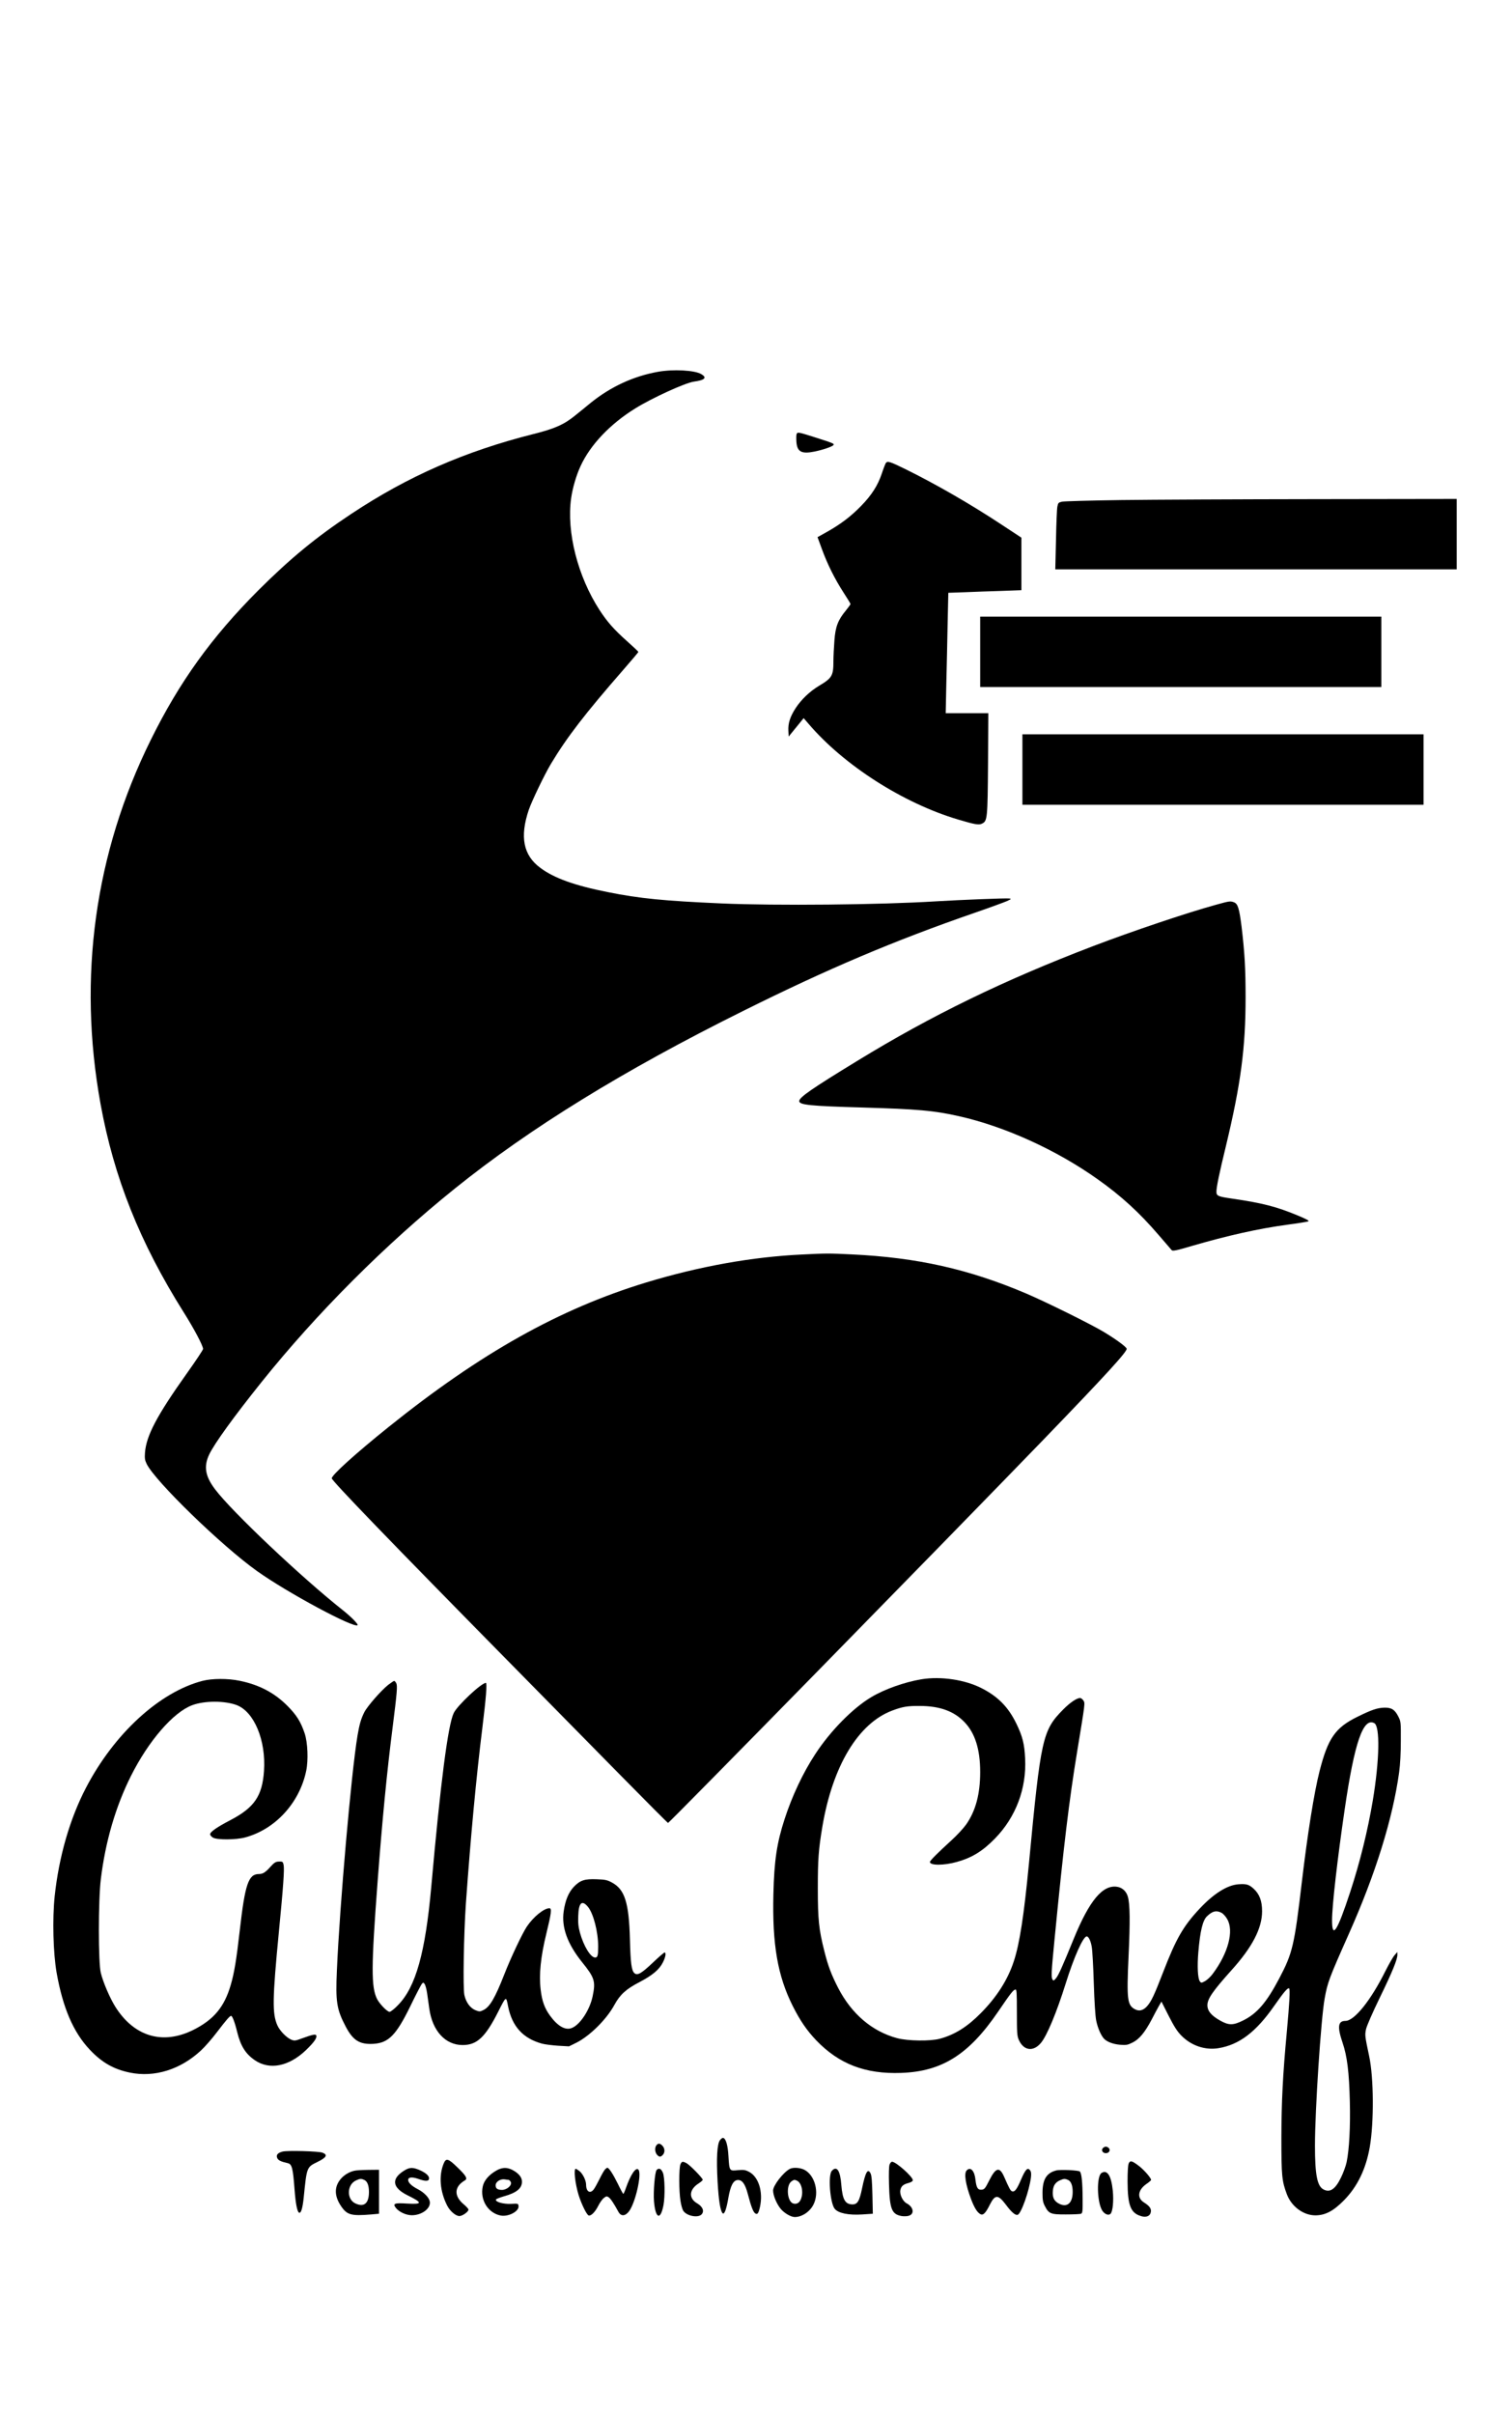 <?xml version="1.0" standalone="no"?>
<!DOCTYPE svg PUBLIC "-//W3C//DTD SVG 20010904//EN"
 "http://www.w3.org/TR/2001/REC-SVG-20010904/DTD/svg10.dtd">
<svg version="1.0" xmlns="http://www.w3.org/2000/svg"
 width="1504pt" height="2400pt" viewBox="0 0 1504 2400"
 preserveAspectRatio="xMidYMid meet">

<g transform="translate(0,2400) scale(0.1,-0.1)"
fill="#000000" stroke="none">
<path d="M6545 20304 c-245 -44 -472 -149 -672 -311 -39 -32 -106 -87 -150
-122 -111 -91 -205 -133 -418 -186 -678 -171 -1246 -419 -1810 -793 -352 -233
-608 -444 -926 -761 -464 -465 -784 -909 -1069 -1486 -557 -1124 -728 -2362
-500 -3619 133 -732 390 -1377 828 -2073 103 -163 192 -332 192 -363 0 -9 -71
-116 -158 -238 -301 -423 -407 -623 -420 -794 -4 -54 -1 -74 17 -111 83 -171
747 -816 1099 -1066 302 -215 965 -571 999 -537 9 9 -67 86 -147 149 -412 326
-1104 980 -1271 1202 -98 130 -114 226 -59 344 52 110 247 379 521 721 549
685 1231 1368 1924 1925 747 601 1677 1174 2865 1764 846 421 1505 700 2306
977 148 51 292 104 320 116 43 20 46 23 24 26 -28 5 -494 -14 -725 -28 -557
-35 -1601 -45 -2140 -21 -567 25 -815 49 -1127 112 -333 66 -536 139 -674 242
-169 125 -205 308 -114 577 30 87 156 350 221 458 158 263 339 498 717 931 84
96 152 177 152 180 0 4 -52 53 -115 109 -128 114 -194 189 -271 307 -217 334
-330 776 -283 1111 14 101 51 229 94 321 97 211 294 418 544 573 168 104 494
253 582 266 111 15 135 40 74 75 -66 39 -279 50 -430 23z"/>
<path d="M7924 19685 c-4 -9 -4 -43 -2 -77 7 -100 51 -123 180 -97 79 16 175
48 188 64 12 15 0 19 -210 86 -140 44 -148 45 -156 24z"/>
<path d="M8812 19398 c-5 -7 -24 -55 -41 -107 -40 -118 -100 -212 -205 -320
-98 -101 -197 -177 -332 -254 l-102 -57 43 -117 c54 -149 128 -298 216 -434
38 -58 69 -109 69 -114 0 -4 -21 -33 -46 -64 -78 -94 -104 -160 -114 -298 -5
-65 -10 -159 -10 -210 0 -140 -15 -165 -142 -240 -93 -56 -177 -136 -234 -223
-55 -85 -76 -151 -72 -224 l3 -58 75 92 74 91 50 -58 c351 -411 939 -787 1486
-950 168 -50 208 -57 240 -40 51 26 54 50 58 595 l3 502 -212 0 -212 0 6 288
c4 158 10 427 13 598 l7 311 171 6 c94 4 258 10 364 13 l192 7 0 261 0 261
-193 127 c-317 209 -658 405 -962 555 -154 75 -175 82 -193 61z"/>
<path d="M11155 19029 c-302 -4 -568 -12 -590 -16 -36 -8 -40 -12 -47 -48 -5
-22 -11 -172 -14 -332 l-7 -293 1997 0 1996 0 0 350 0 350 -1392 -2 c-766 -1
-1640 -5 -1943 -9z"/>
<path d="M9750 17520 l0 -350 1995 0 1995 0 0 350 0 350 -1995 0 -1995 0 0
-350z"/>
<path d="M10170 16350 l0 -350 1995 0 1995 0 0 350 0 350 -1995 0 -1995 0 0
-350z"/>
<path d="M12090 15004 c-281 -77 -830 -262 -1213 -408 -889 -339 -1609 -689
-2346 -1140 -459 -280 -581 -365 -581 -402 0 -38 103 -49 633 -64 545 -16 707
-30 955 -86 457 -102 973 -337 1382 -628 233 -165 414 -331 603 -551 66 -77
126 -146 132 -153 10 -11 46 -4 201 42 358 104 661 172 949 211 105 14 198 29
208 33 14 6 -14 21 -105 59 -209 87 -348 123 -649 167 -145 21 -159 27 -159
70 0 45 28 181 95 456 147 612 195 971 195 1476 0 287 -9 440 -40 702 -23 182
-37 227 -75 242 -37 14 -45 13 -185 -26z"/>
<path d="M7983 11529 c-499 -23 -1027 -118 -1555 -278 -866 -264 -1647 -702
-2564 -1438 -330 -265 -564 -477 -564 -509 0 -24 582 -627 1776 -1839 346
-352 840 -853 1096 -1113 257 -261 469 -474 473 -474 13 0 2769 2812 3736
3812 619 641 836 878 826 903 -8 21 -108 94 -224 164 -131 79 -574 298 -773
383 -571 243 -1086 359 -1740 390 -224 11 -250 11 -487 -1z"/>
<path d="M9165 7306 c-167 -28 -365 -98 -496 -176 -186 -110 -410 -338 -561
-570 -121 -184 -230 -417 -303 -642 -78 -239 -104 -414 -112 -748 -12 -500 42
-812 192 -1111 74 -147 140 -243 233 -341 227 -237 489 -338 846 -325 406 14
673 182 963 607 128 188 152 218 173 222 13 3 15 -28 15 -227 0 -202 2 -235
19 -273 47 -108 144 -122 220 -31 60 71 156 302 246 589 84 268 174 470 210
470 18 0 41 -47 50 -106 6 -33 15 -194 20 -359 6 -186 15 -327 24 -372 15 -72
45 -142 75 -177 29 -33 91 -57 161 -63 61 -5 75 -3 124 21 68 33 124 101 192
230 26 50 58 111 72 135 l25 43 72 -142 c54 -106 85 -155 126 -196 99 -101
237 -147 370 -125 206 34 373 161 554 421 98 140 134 182 148 173 11 -7 4
-138 -23 -433 -40 -426 -53 -691 -54 -1050 0 -379 5 -432 54 -562 46 -124 166
-212 286 -211 98 1 178 43 284 151 133 136 217 310 255 527 43 248 40 691 -6
905 -43 203 -43 208 -31 268 7 32 64 163 136 311 128 263 176 382 176 429 l-1
27 -28 -33 c-16 -18 -56 -89 -90 -156 -146 -293 -309 -496 -398 -496 -74 0
-82 -59 -29 -215 46 -134 66 -293 73 -590 6 -251 -6 -473 -32 -599 -8 -38 -33
-106 -55 -151 -57 -119 -111 -155 -176 -120 -62 33 -84 146 -84 435 0 355 60
1260 96 1460 29 162 43 200 241 645 265 594 436 1143 500 1605 11 80 17 193
17 315 1 183 0 192 -24 239 -35 70 -68 91 -138 90 -72 -2 -128 -21 -272 -92
-219 -108 -291 -213 -375 -542 -53 -209 -118 -613 -175 -1095 -75 -636 -92
-710 -226 -964 -126 -239 -220 -348 -359 -417 -99 -49 -141 -49 -226 -2 -91
51 -129 97 -129 155 1 63 54 140 238 345 209 231 306 419 306 588 0 103 -26
171 -85 225 -47 42 -72 49 -152 43 -111 -9 -244 -93 -383 -241 -164 -175 -235
-298 -364 -632 -89 -230 -117 -290 -160 -339 -38 -42 -77 -53 -119 -31 -78 40
-85 96 -65 530 16 342 14 517 -7 589 -15 54 -55 91 -106 99 -144 23 -277 -136
-433 -518 -115 -282 -151 -360 -175 -390 -21 -25 -26 -28 -35 -15 -15 23 -13
69 20 405 90 923 145 1381 225 1865 81 493 79 477 61 506 -9 13 -23 24 -32 24
-33 0 -101 -46 -168 -114 -206 -208 -223 -283 -341 -1531 -49 -513 -93 -800
-151 -974 -60 -183 -170 -355 -328 -514 -134 -136 -259 -214 -406 -254 -96
-26 -316 -23 -425 5 -250 67 -454 241 -588 500 -68 133 -100 217 -137 365 -55
217 -65 314 -65 627 0 288 7 382 45 610 102 605 357 1028 695 1155 101 38 151
47 275 46 200 -1 340 -52 445 -162 104 -109 155 -270 155 -495 0 -218 -45
-387 -140 -522 -27 -38 -93 -109 -147 -158 -133 -121 -213 -201 -213 -214 0
-36 138 -36 267 0 151 42 257 107 380 233 208 213 315 497 300 796 -7 146 -26
220 -87 346 -80 164 -180 267 -343 351 -167 86 -408 122 -602 90z m4505 -436
c59 -31 52 -370 -15 -771 -51 -301 -127 -611 -225 -909 -129 -392 -180 -470
-180 -279 0 142 53 607 126 1104 97 663 184 914 294 855z m-1520 -1885 c16 -8
42 -36 57 -63 69 -117 10 -340 -146 -547 -21 -28 -55 -59 -75 -70 -36 -19 -38
-19 -51 -2 -21 28 -27 151 -15 291 18 213 44 317 87 357 55 52 92 60 143 34z"/>
<path d="M2013 7290 c-428 -112 -878 -525 -1158 -1063 -161 -309 -269 -685
-311 -1077 -24 -227 -15 -563 19 -760 62 -350 166 -592 329 -765 121 -129 239
-196 400 -229 244 -50 501 29 706 219 39 36 111 118 160 183 97 127 128 162
141 162 12 0 37 -64 60 -160 35 -141 84 -218 176 -281 146 -100 338 -62 507
99 81 78 113 123 104 147 -6 16 -35 10 -143 -29 -67 -25 -75 -25 -107 -12 -47
20 -114 89 -137 142 -52 116 -49 266 15 929 44 451 56 622 47 666 -7 32 -10
34 -46 33 -33 -1 -46 -9 -85 -52 -50 -56 -76 -72 -115 -72 -104 0 -138 -102
-190 -560 -32 -283 -55 -426 -90 -543 -63 -218 -169 -345 -371 -446 -306 -153
-592 -67 -779 233 -53 86 -118 236 -142 332 -26 100 -26 722 0 934 46 375 147
720 299 1024 176 351 422 635 611 705 122 45 321 45 440 1 175 -66 294 -351
273 -655 -17 -249 -96 -364 -332 -488 -135 -70 -204 -118 -204 -142 0 -8 12
-23 27 -32 37 -25 230 -24 322 1 300 81 541 344 607 663 22 106 15 282 -16
373 -39 115 -80 180 -170 271 -129 130 -280 210 -475 250 -119 25 -276 24
-372 -1z"/>
<path d="M3862 7251 c-72 -57 -207 -212 -238 -272 -33 -66 -49 -121 -68 -234
-61 -363 -177 -1686 -205 -2335 -14 -310 -2 -385 87 -555 74 -141 140 -181
278 -173 150 10 225 87 365 373 53 110 105 209 113 220 15 19 17 19 30 2 7
-10 19 -52 25 -95 6 -42 15 -110 21 -149 31 -223 160 -363 332 -363 143 0 226
78 356 336 78 154 76 152 96 48 40 -199 148 -318 337 -370 30 -8 102 -17 162
-21 l107 -6 73 36 c135 68 301 233 379 377 56 102 115 156 248 225 130 68 198
125 234 197 27 53 34 98 16 98 -5 0 -56 -44 -113 -98 -118 -112 -157 -134
-187 -107 -28 26 -38 97 -44 335 -10 366 -51 496 -178 565 -46 25 -66 30 -151
33 -122 5 -167 -10 -230 -76 -52 -56 -84 -133 -100 -243 -23 -158 37 -323 182
-504 126 -156 137 -191 106 -340 -28 -135 -124 -282 -206 -315 -63 -27 -140
16 -215 118 -56 75 -83 149 -96 263 -18 149 0 327 57 559 49 200 55 250 30
250 -54 0 -159 -85 -225 -183 -45 -68 -158 -306 -224 -475 -92 -235 -145 -325
-209 -355 -33 -16 -38 -16 -77 -1 -54 22 -95 79 -111 152 -15 73 -6 599 15
907 48 669 102 1250 166 1765 35 283 46 430 33 430 -45 0 -284 -224 -320 -300
-57 -119 -131 -689 -223 -1725 -59 -656 -154 -997 -330 -1177 -36 -38 -74 -68
-85 -68 -23 0 -98 77 -124 127 -60 119 -59 320 5 1168 46 609 93 1093 149
1530 45 356 50 417 36 443 -6 12 -16 22 -20 22 -5 0 -31 -18 -59 -39z m1987
-2208 c54 -66 101 -248 101 -393 0 -90 -5 -110 -30 -110 -45 0 -114 113 -151
246 -16 59 -20 98 -17 169 4 131 37 161 97 88z"/>
<path d="M7162 2725 c-29 -37 -37 -178 -24 -415 11 -187 27 -289 50 -312 17
-17 38 40 57 153 21 119 48 173 91 177 46 4 76 -38 103 -140 32 -124 54 -180
74 -192 22 -14 32 1 47 67 32 151 -15 299 -112 348 -35 18 -52 20 -109 15 -84
-9 -84 -9 -93 138 -6 108 -25 175 -52 183 -7 2 -21 -8 -32 -22z"/>
<path d="M6530 2674 c-19 -22 -16 -70 5 -94 22 -25 37 -25 58 -2 23 25 21 64
-3 90 -24 26 -43 28 -60 6z"/>
<path d="M10969 2644 c-17 -21 0 -49 31 -49 31 0 48 28 31 49 -8 9 -21 16 -31
16 -10 0 -23 -7 -31 -16z"/>
<path d="M2811 2611 c-49 -13 -67 -34 -53 -65 10 -22 36 -35 103 -50 43 -9 53
-47 69 -263 11 -144 27 -224 46 -230 19 -6 34 46 45 150 31 306 29 302 137
355 90 44 105 71 50 92 -39 15 -347 23 -397 11z"/>
<path d="M4414 2494 c-51 -122 -38 -279 34 -420 28 -55 85 -104 122 -104 30 0
90 43 90 64 0 7 -22 32 -49 54 -98 83 -93 175 14 237 28 17 12 45 -74 128 -91
89 -114 96 -137 41z"/>
<path d="M11227 2492 c-7 -17 -11 -84 -11 -177 1 -240 30 -315 135 -346 53
-16 92 2 97 45 4 32 -15 57 -70 92 -71 45 -59 125 27 184 25 17 45 35 45 39 0
19 -65 94 -116 135 -74 57 -92 62 -107 28z"/>
<path d="M6768 2483 c-15 -37 -15 -269 1 -363 6 -41 19 -85 27 -97 35 -54 152
-75 185 -34 26 32 8 75 -46 107 -88 51 -81 138 15 199 22 14 40 30 40 36 0 16
-130 149 -162 165 -38 20 -47 18 -60 -13z"/>
<path d="M8849 2483 c-7 -18 -9 -89 -6 -198 7 -246 27 -297 125 -315 20 -3 52
-3 69 2 62 16 51 88 -18 124 -39 20 -72 89 -63 132 8 39 28 57 82 71 26 7 42
18 42 27 0 35 -168 184 -207 184 -7 0 -18 -12 -24 -27z"/>
<path d="M4019 2421 c-131 -82 -117 -170 37 -246 149 -73 148 -90 -5 -81 -126
8 -146 1 -115 -41 32 -42 103 -75 162 -75 101 1 190 70 177 137 -7 39 -58 91
-119 122 -59 30 -96 65 -96 91 0 29 36 33 99 12 66 -24 100 -25 107 -6 10 27
-18 58 -79 87 -78 36 -111 36 -168 0z"/>
<path d="M4935 2421 c-73 -42 -121 -99 -133 -157 -29 -134 53 -265 179 -289
77 -14 183 42 177 94 -3 26 -4 26 -77 22 -76 -3 -156 20 -148 43 2 6 38 20 79
32 123 34 178 77 180 142 1 41 -23 76 -75 109 -63 40 -120 41 -182 4z m122
-91 c7 0 17 -9 23 -20 17 -32 -36 -80 -87 -80 -44 0 -63 14 -63 45 0 37 50 68
95 59 11 -2 25 -4 32 -4z"/>
<path d="M6017 2432 c-9 -10 -33 -52 -53 -93 -20 -40 -45 -86 -56 -101 -36
-51 -78 -27 -78 43 0 44 -35 114 -70 139 -15 11 -30 20 -33 20 -23 0 -6 -149
29 -263 29 -91 79 -193 99 -201 23 -8 64 33 95 94 16 32 41 68 56 79 24 19 30
20 48 8 19 -13 50 -58 98 -146 26 -47 69 -43 107 9 62 86 125 362 93 409 -24
35 -79 -44 -128 -186 -10 -29 -21 -53 -24 -53 -3 0 -28 46 -55 102 -48 97 -88
158 -104 158 -4 0 -15 -8 -24 -18z"/>
<path d="M7855 2438 c-66 -36 -165 -165 -165 -214 0 -50 36 -135 77 -184 37
-43 100 -79 138 -80 71 0 150 52 186 123 61 119 16 292 -90 347 -44 22 -114
26 -146 8z m76 -118 c45 -25 63 -117 35 -184 -15 -36 -43 -51 -76 -41 -61 19
-73 181 -17 220 25 18 32 18 58 5z"/>
<path d="M6531 2427 c-17 -21 -33 -213 -26 -307 14 -177 65 -198 95 -40 16 86
13 273 -6 320 -17 42 -41 52 -63 27z"/>
<path d="M8274 2419 c-39 -43 -17 -321 29 -377 36 -44 138 -65 275 -56 l104 7
-4 186 c-3 131 -8 194 -18 214 -27 56 -51 16 -84 -143 -27 -133 -47 -166 -100
-164 -69 2 -95 48 -107 190 -11 148 -45 198 -95 143z"/>
<path d="M9616 2424 c-29 -29 -12 -139 44 -288 33 -86 61 -130 92 -147 27 -15
52 9 94 94 53 104 82 103 161 -2 56 -75 94 -107 117 -98 35 14 114 238 131
372 4 37 2 55 -9 70 -24 32 -46 9 -89 -91 -41 -97 -64 -128 -90 -118 -16 6
-27 26 -80 147 -45 100 -82 90 -147 -39 -40 -80 -48 -89 -75 -92 -39 -4 -53
20 -62 99 -9 89 -49 132 -87 93z"/>
<path d="M3523 2420 c-55 -13 -107 -46 -140 -89 -59 -76 -56 -164 8 -260 60
-90 100 -102 302 -85 l77 7 0 218 0 219 -107 -1 c-60 -1 -122 -4 -140 -9z
m101 -91 c30 -14 46 -55 46 -119 0 -115 -49 -155 -136 -114 -89 42 -83 189 9
229 40 18 50 18 81 4z"/>
<path d="M10505 2423 c-96 -25 -135 -90 -135 -223 0 -69 4 -94 23 -130 39 -77
59 -85 211 -84 73 0 140 3 149 7 15 6 17 25 16 149 -1 165 -10 253 -28 271
-12 12 -196 21 -236 10z m119 -94 c30 -14 46 -55 46 -119 0 -117 -61 -163
-148 -110 -40 25 -55 61 -49 123 5 52 26 83 72 103 37 16 48 17 79 3z"/>
<path d="M10958 2399 c-52 -30 -47 -293 7 -376 24 -36 62 -50 81 -31 23 22 33
129 23 230 -15 148 -54 211 -111 177z"/>
</g>
</svg>
